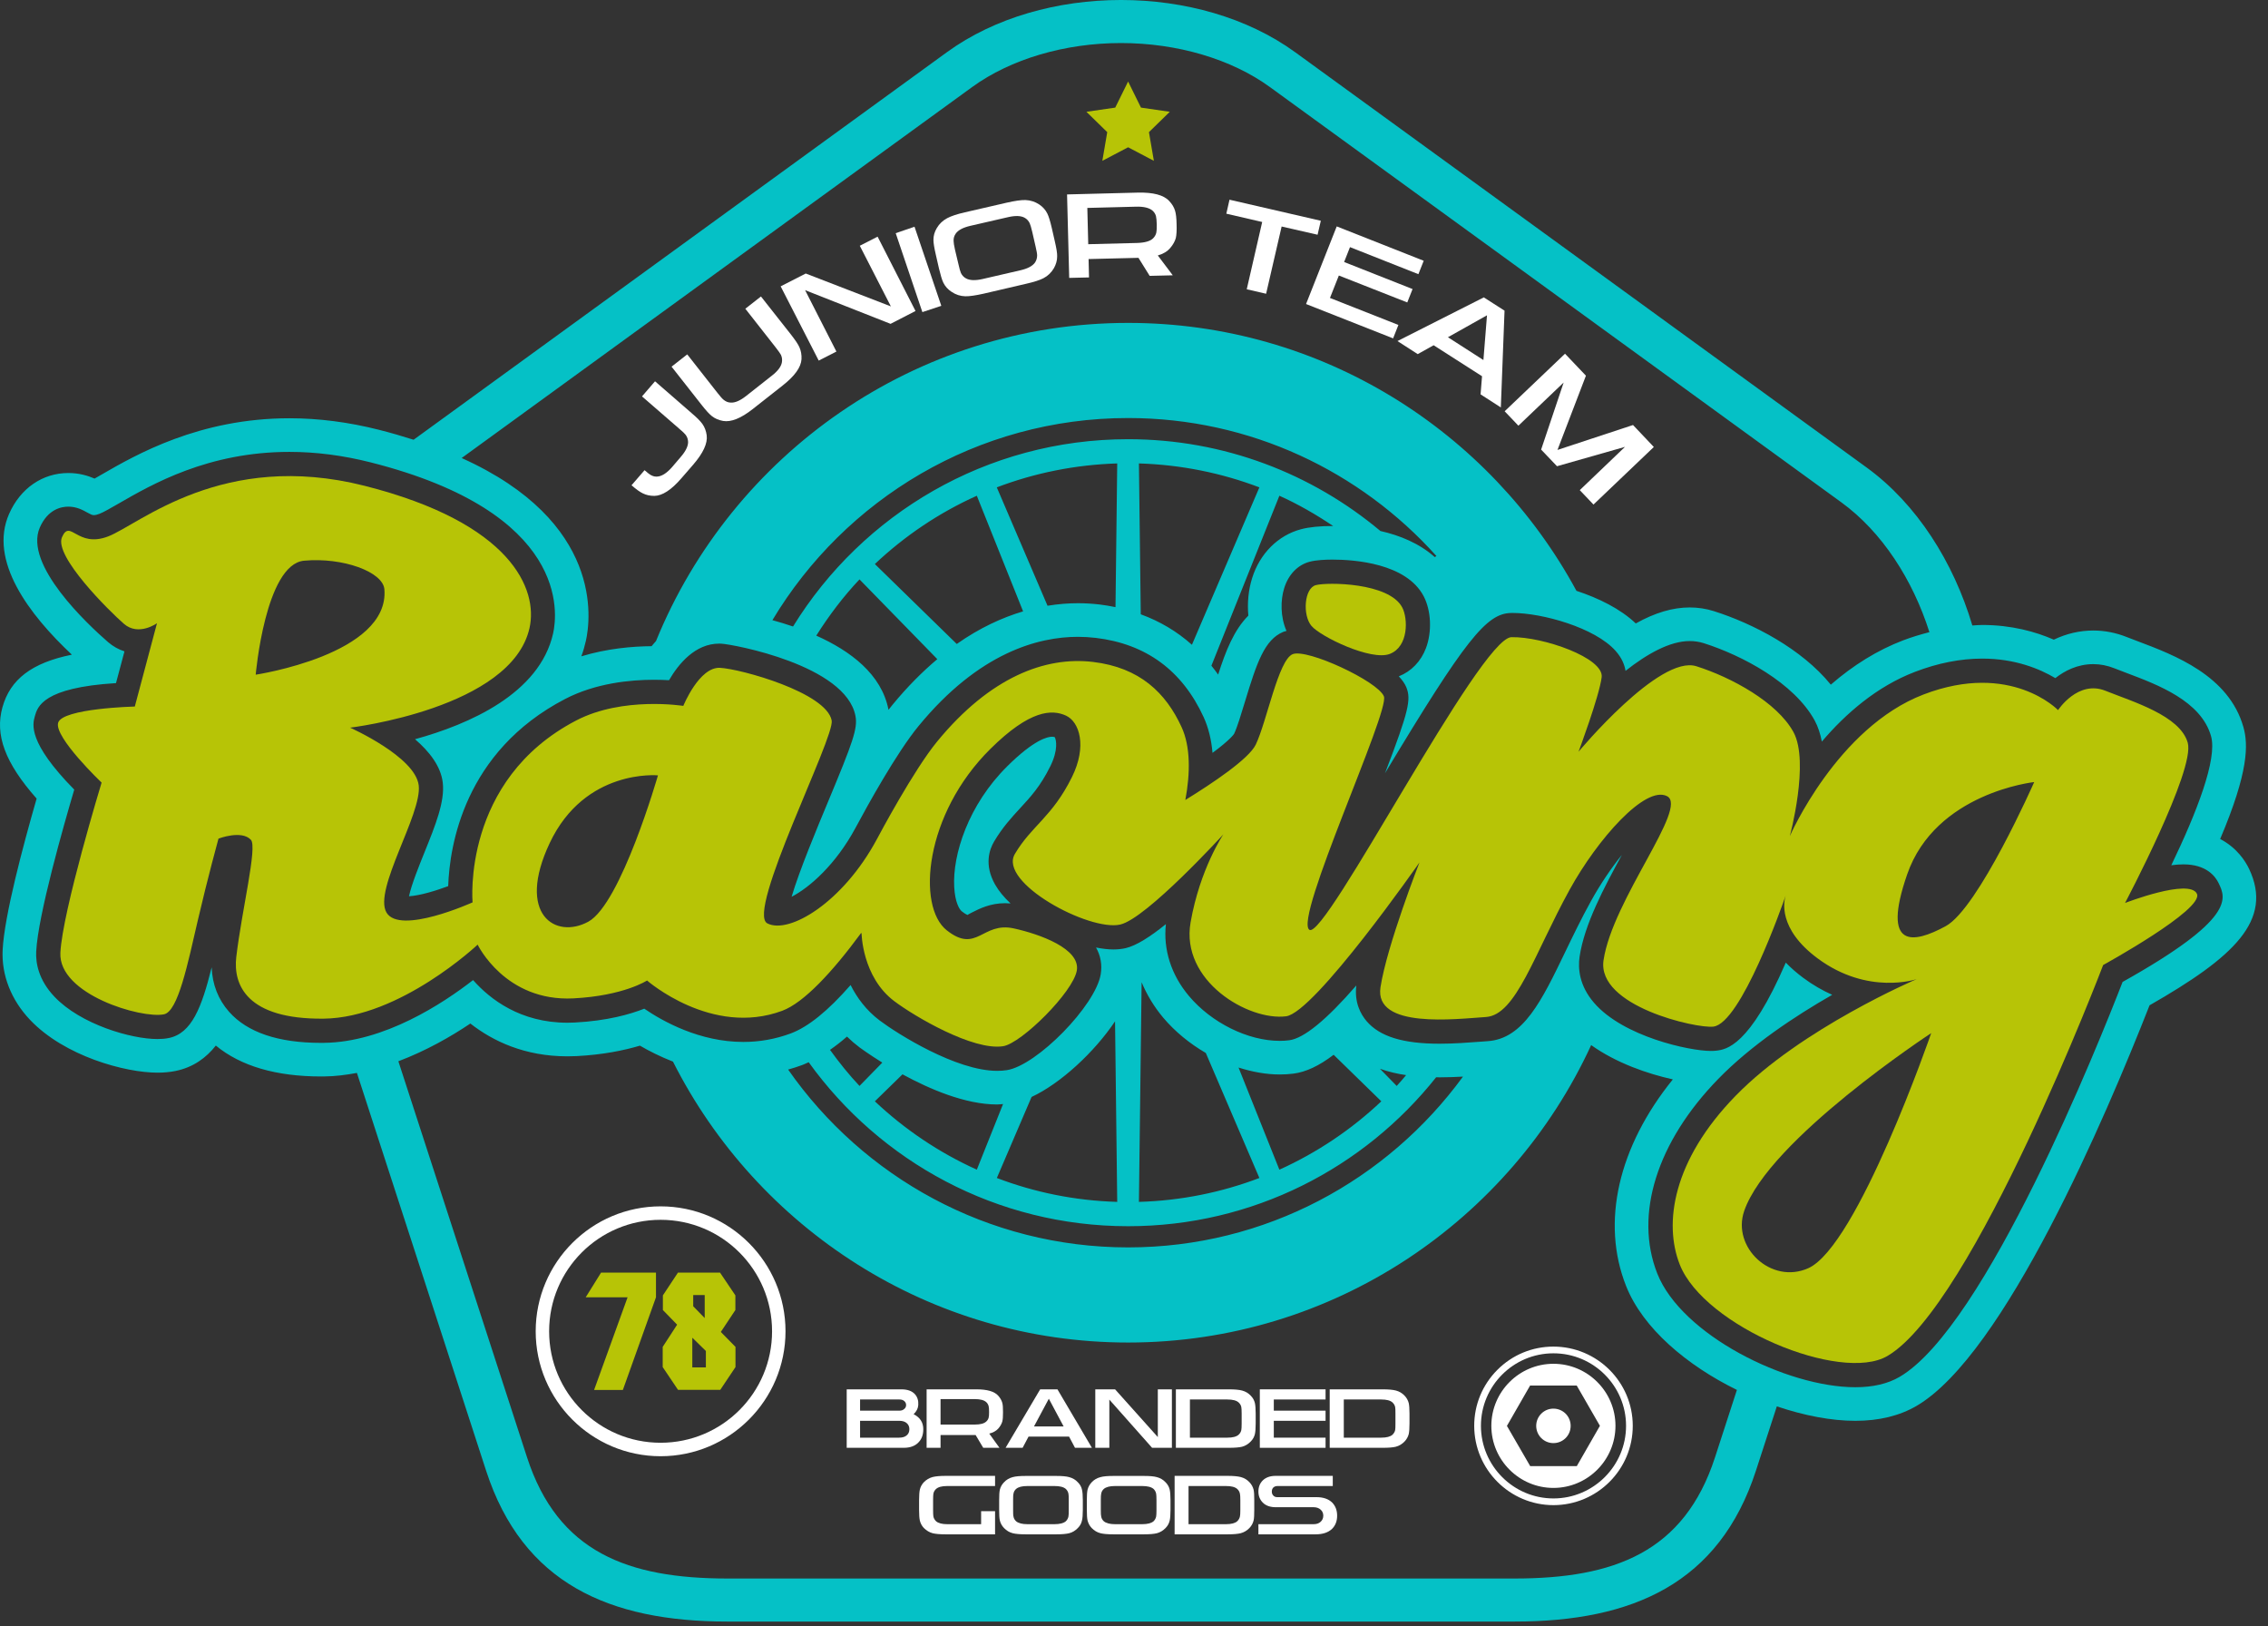 <?xml version="1.0" encoding="UTF-8" standalone="no"?>
<!DOCTYPE svg PUBLIC "-//W3C//DTD SVG 1.1//EN" "http://www.w3.org/Graphics/SVG/1.1/DTD/svg11.dtd">
<svg width="100%" height="100%" viewBox="0 0 159 114" version="1.1" xmlns="http://www.w3.org/2000/svg" xmlns:xlink="http://www.w3.org/1999/xlink" xml:space="preserve" xmlns:serif="http://www.serif.com/" style="fill-rule:evenodd;clip-rule:evenodd;stroke-linejoin:round;stroke-miterlimit:1.414;">
    <rect x="0" y="0" width="159" height="114" fill="#333333" stroke="none"/>
    <g transform="matrix(1,0,0,1,-13.12,-153.155)">
        <path d="M76.699,253.751C76.572,253.87 76.394,253.925 76.15,253.925L73.416,253.925L73.416,252.743L76.15,252.743C76.394,252.743 76.572,252.798 76.699,252.917C76.814,253.021 76.872,253.159 76.872,253.329C76.872,253.509 76.814,253.651 76.699,253.751ZM73.416,251.249L76.178,251.249C76.317,251.249 76.433,251.284 76.519,251.364C76.601,251.437 76.643,251.526 76.643,251.638C76.643,251.747 76.601,251.847 76.51,251.915C76.424,251.997 76.311,252.032 76.178,252.032L73.416,252.032L73.416,251.249ZM77.17,252.28C77.369,252.091 77.482,251.878 77.496,251.638C77.517,251.333 77.44,251.085 77.269,250.886C77.064,250.657 76.746,250.538 76.311,250.538L72.479,250.538L72.479,254.636L76.471,254.636C76.919,254.636 77.269,254.513 77.51,254.257C77.74,254.021 77.848,253.718 77.848,253.329C77.848,252.86 77.623,252.509 77.17,252.28Z" style="fill:white;fill-rule:nonzero;"/>
        <path d="M82.43,252.522C82.402,252.626 82.347,252.724 82.257,252.798C82.111,252.935 81.846,253.007 81.459,253.007L79.058,253.007L79.058,251.222L81.459,251.222C81.835,251.222 82.106,251.29 82.265,251.437C82.347,251.513 82.402,251.61 82.43,251.72C82.452,251.804 82.46,251.933 82.46,252.136C82.46,252.313 82.452,252.446 82.43,252.522ZM83.098,250.981C82.834,250.685 82.328,250.538 81.577,250.538L78.081,250.538L78.081,254.636L79.058,254.636L79.058,253.739L81.516,253.739L82.05,254.636L83.188,254.636L82.472,253.64C82.742,253.573 82.949,253.456 83.098,253.296C83.243,253.13 83.332,252.972 83.381,252.812C83.426,252.667 83.437,252.446 83.437,252.142C83.437,251.831 83.426,251.61 83.381,251.464C83.332,251.306 83.243,251.14 83.098,250.981Z" style="fill:white;fill-rule:nonzero;"/>
        <path d="M85.609,253.138L86.649,251.196L87.686,253.138L85.609,253.138ZM86.042,250.538L83.617,254.636L84.811,254.636L85.228,253.849L88.067,253.849L88.483,254.636L89.669,254.636L87.254,250.538L86.042,250.538Z" style="fill:white;fill-rule:nonzero;"/>
        <path d="M94.29,253.884L91.294,250.538L89.906,250.538L89.906,254.636L90.891,254.636L90.891,251.257L93.889,254.636L95.277,254.636L95.277,250.538L94.29,250.538L94.29,253.884Z" style="fill:white;fill-rule:nonzero;"/>
        <path d="M100.167,252.944C100.167,253.165 100.158,253.315 100.143,253.394C100.117,253.517 100.053,253.626 99.955,253.718C99.803,253.856 99.538,253.925 99.166,253.925L96.54,253.925L96.54,251.249L99.166,251.249C99.538,251.249 99.803,251.317 99.955,251.458C100.053,251.548 100.117,251.651 100.143,251.782C100.158,251.858 100.167,252.009 100.167,252.231L100.167,252.944ZM100.803,250.981C100.636,250.802 100.435,250.685 100.198,250.622C99.991,250.567 99.686,250.538 99.278,250.538L95.556,250.538L95.556,254.636L99.278,254.636C99.692,254.636 99.991,254.61 100.193,254.562C100.428,254.499 100.629,254.374 100.803,254.194C100.956,254.042 101.052,253.862 101.097,253.669C101.129,253.517 101.151,253.276 101.151,252.935L101.151,252.239C101.151,251.897 101.129,251.657 101.097,251.507C101.052,251.313 100.956,251.132 100.803,250.981Z" style="fill:white;fill-rule:nonzero;"/>
        <path d="M101.441,254.636L106.05,254.636L106.05,253.925L102.421,253.925L102.421,252.743L106.05,252.743L106.05,252.032L102.421,252.032L102.421,251.249L106.05,251.249L106.05,250.538L101.441,250.538L101.441,254.636Z" style="fill:white;fill-rule:nonzero;"/>
        <path d="M110.949,252.944C110.949,253.165 110.944,253.315 110.929,253.394C110.902,253.517 110.837,253.626 110.743,253.718C110.59,253.856 110.325,253.925 109.95,253.925L107.328,253.925L107.328,251.249L109.95,251.249C110.325,251.249 110.59,251.317 110.743,251.458C110.837,251.548 110.902,251.651 110.929,251.782C110.944,251.858 110.949,252.009 110.949,252.231L110.949,252.944ZM111.882,251.507C111.833,251.313 111.734,251.132 111.588,250.981C111.421,250.802 111.219,250.685 110.984,250.622C110.776,250.567 110.461,250.538 110.062,250.538L106.34,250.538L106.34,254.636L110.062,254.636C110.479,254.636 110.776,254.61 110.97,254.562C111.212,254.499 111.416,254.374 111.588,254.194C111.734,254.042 111.833,253.862 111.882,253.669C111.915,253.517 111.934,253.276 111.934,252.935L111.934,252.239C111.934,251.897 111.915,251.657 111.882,251.507Z" style="fill:white;fill-rule:nonzero;"/>
        <path d="M78.5,256.685C78.265,256.749 78.057,256.874 77.889,257.046C77.745,257.197 77.651,257.376 77.606,257.569C77.573,257.724 77.553,257.966 77.553,258.302L77.553,258.999C77.553,259.341 77.573,259.58 77.606,259.733C77.651,259.927 77.745,260.106 77.889,260.259C78.073,260.438 78.273,260.563 78.507,260.624C78.703,260.673 79.008,260.701 79.416,260.701L82.88,260.701L82.88,259.077L81.902,259.077L81.902,259.99L79.527,259.99C79.158,259.99 78.897,259.919 78.743,259.783C78.647,259.69 78.584,259.58 78.557,259.456C78.543,259.382 78.535,259.228 78.535,259.007L78.535,258.294C78.535,258.077 78.543,257.923 78.557,257.847C78.584,257.716 78.647,257.61 78.743,257.521C78.897,257.382 79.158,257.315 79.527,257.315L82.88,257.315L82.88,256.603L79.416,256.603C79.015,256.603 78.711,256.632 78.5,256.685Z" style="fill:white;fill-rule:nonzero;"/>
        <path d="M88.045,259.016C88.045,259.235 88.041,259.382 88.023,259.456C87.996,259.587 87.934,259.69 87.842,259.783C87.685,259.919 87.419,259.99 87.044,259.99L85.145,259.99C84.774,259.99 84.512,259.919 84.352,259.783C84.256,259.69 84.192,259.587 84.172,259.456C84.149,259.382 84.145,259.235 84.145,259.016L84.145,258.294C84.145,258.077 84.149,257.923 84.172,257.847C84.192,257.716 84.256,257.61 84.352,257.521C84.512,257.382 84.774,257.315 85.145,257.315L87.044,257.315C87.419,257.315 87.685,257.382 87.842,257.521C87.934,257.61 87.996,257.716 88.023,257.847C88.041,257.923 88.045,258.077 88.045,258.294L88.045,259.016ZM88.683,257.052C88.523,256.874 88.314,256.755 88.078,256.692C87.871,256.632 87.566,256.608 87.161,256.608L85.036,256.608C84.629,256.608 84.323,256.632 84.114,256.692C83.874,256.755 83.673,256.874 83.508,257.052C83.359,257.205 83.263,257.376 83.216,257.569C83.18,257.724 83.167,257.966 83.167,258.302L83.167,258.999C83.167,259.341 83.18,259.58 83.216,259.733C83.263,259.927 83.359,260.106 83.508,260.259C83.681,260.438 83.88,260.563 84.125,260.624C84.318,260.673 84.624,260.701 85.036,260.701L87.161,260.701C87.574,260.701 87.877,260.673 88.073,260.624C88.31,260.563 88.511,260.438 88.683,260.259C88.837,260.106 88.934,259.927 88.973,259.733C89.011,259.58 89.032,259.341 89.032,258.999L89.032,258.302C89.032,257.966 89.011,257.724 88.973,257.569C88.934,257.376 88.837,257.205 88.683,257.052Z" style="fill:white;fill-rule:nonzero;"/>
        <path d="M94.196,259.016C94.196,259.235 94.186,259.382 94.172,259.456C94.144,259.587 94.084,259.69 93.994,259.783C93.834,259.919 93.567,259.99 93.195,259.99L91.291,259.99C90.926,259.99 90.662,259.919 90.501,259.783C90.404,259.69 90.344,259.587 90.321,259.456C90.3,259.382 90.294,259.235 90.294,259.016L90.294,258.294C90.294,258.077 90.3,257.923 90.321,257.847C90.344,257.716 90.404,257.61 90.501,257.521C90.662,257.382 90.926,257.315 91.291,257.315L93.195,257.315C93.567,257.315 93.834,257.382 93.994,257.521C94.084,257.61 94.144,257.716 94.172,257.847C94.186,257.923 94.196,258.077 94.196,258.294L94.196,259.016ZM94.832,257.052C94.667,256.874 94.464,256.755 94.229,256.692C94.021,256.632 93.717,256.608 93.314,256.608L91.181,256.608C90.778,256.608 90.474,256.632 90.267,256.692C90.024,256.755 89.82,256.874 89.653,257.052C89.509,257.205 89.415,257.376 89.365,257.569C89.329,257.724 89.314,257.966 89.314,258.302L89.314,258.999C89.314,259.341 89.329,259.58 89.365,259.733C89.415,259.927 89.509,260.106 89.653,260.259C89.83,260.438 90.031,260.563 90.274,260.624C90.468,260.673 90.772,260.701 91.181,260.701L93.314,260.701C93.724,260.701 94.028,260.673 94.222,260.624C94.458,260.563 94.659,260.438 94.832,260.259C94.985,260.106 95.08,259.927 95.123,259.733C95.158,259.58 95.179,259.341 95.179,258.999L95.179,258.302C95.179,257.966 95.158,257.724 95.123,257.569C95.08,257.376 94.985,257.205 94.832,257.052Z" style="fill:white;fill-rule:nonzero;"/>
        <path d="M100.074,259.007C100.074,259.228 100.065,259.382 100.045,259.456C100.018,259.58 99.955,259.69 99.858,259.783C99.706,259.919 99.44,259.99 99.073,259.99L96.443,259.99L96.443,257.315L99.073,257.315C99.44,257.315 99.706,257.382 99.858,257.521C99.955,257.61 100.018,257.716 100.045,257.847C100.065,257.923 100.074,258.077 100.074,258.294L100.074,259.007ZM100.712,257.046C100.544,256.866 100.344,256.749 100.102,256.685C99.892,256.632 99.588,256.603 99.183,256.603L95.467,256.603L95.467,260.701L99.183,260.701C99.594,260.701 99.898,260.673 100.095,260.624C100.332,260.563 100.54,260.438 100.712,260.259C100.859,260.106 100.956,259.927 101.004,259.733C101.04,259.58 101.051,259.341 101.051,258.999L101.051,258.302C101.051,257.966 101.04,257.724 101.004,257.569C100.956,257.376 100.859,257.197 100.712,257.046Z" style="fill:white;fill-rule:nonzero;"/>
        <path d="M106.515,258.477C106.265,258.228 105.896,258.095 105.418,258.095L102.667,258.095C102.55,258.095 102.454,258.063 102.382,257.978C102.315,257.908 102.282,257.819 102.282,257.702C102.282,257.589 102.315,257.501 102.382,257.425C102.459,257.352 102.558,257.315 102.675,257.315L106.555,257.315L106.555,256.603L102.55,256.603C102.161,256.603 101.857,256.714 101.642,256.927C101.441,257.13 101.342,257.392 101.342,257.702C101.342,258.02 101.45,258.274 101.649,258.477C101.868,258.698 102.174,258.8 102.566,258.8L105.215,258.8C105.423,258.8 105.59,258.862 105.716,258.981C105.833,259.091 105.89,259.228 105.89,259.395C105.89,259.565 105.829,259.705 105.707,259.819C105.585,259.934 105.418,259.99 105.215,259.99L101.342,259.99L101.342,260.701L105.348,260.701C105.846,260.701 106.229,260.577 106.5,260.322C106.737,260.087 106.861,259.783 106.861,259.395C106.861,259.016 106.743,258.71 106.515,258.477Z" style="fill:white;fill-rule:nonzero;"/>
        <path d="M54.182,244.085L57.118,244.085L54.769,250.581L56.786,250.581L59.108,244.085L59.108,242.358L55.257,242.358L54.182,244.085Z" style="fill:rgb(183,196,6);fill-rule:nonzero;"/>
        <path d="M62.606,249.001L61.655,249.001L61.655,246.919L62.606,247.849L62.606,249.001ZM61.718,243.931L62.524,243.931L62.524,245.542L61.718,244.716L61.718,243.931ZM63.654,246.515L64.674,244.979L64.674,243.952L63.6,242.358L60.647,242.358L59.592,243.952L59.592,244.979L60.59,246.005L59.579,247.562L59.579,248.978L60.653,250.573L63.615,250.573L64.682,248.978L64.682,247.562L63.654,246.515Z" style="fill:rgb(183,196,6);fill-rule:nonzero;"/>
        <path d="M92.207,163.478L94.013,164.428L93.668,162.417L95.129,160.991L93.109,160.698L92.207,158.869L91.304,160.698L89.284,160.991L90.744,162.417L90.4,164.428L92.207,163.478Z" style="fill:rgb(183,196,6);fill-rule:nonzero;"/>
        <path d="M62.363,182.873C62.229,182.685 61.985,182.432 61.621,182.125L59.041,179.881L58.128,180.94L60.722,183.191C60.968,183.395 61.117,183.543 61.187,183.631C61.299,183.782 61.355,183.948 61.36,184.137C61.36,184.437 61.187,184.786 60.847,185.18L60.233,185.899C59.894,186.286 59.569,186.506 59.263,186.553C59.088,186.579 58.931,186.553 58.773,186.467C58.671,186.418 58.521,186.301 58.307,186.112L57.393,187.169C57.724,187.454 57.984,187.643 58.188,187.737C58.425,187.856 58.695,187.913 58.994,187.913C59.554,187.905 60.187,187.493 60.888,186.68L61.717,185.725C62.42,184.911 62.735,184.225 62.664,183.671C62.624,183.364 62.522,183.095 62.363,182.873Z" style="fill:white;fill-rule:nonzero;"/>
        <path d="M68.584,176.62L66.468,173.936L65.372,174.795L67.494,177.499C67.691,177.75 67.811,177.923 67.864,178.02C67.944,178.184 67.967,178.364 67.936,178.547C67.889,178.838 67.659,179.155 67.242,179.479L65.411,180.922C64.992,181.249 64.637,181.397 64.337,181.373C64.155,181.368 63.991,181.293 63.849,181.177C63.759,181.106 63.616,180.948 63.421,180.696L61.299,177.995L60.201,178.856L62.316,181.547C62.609,181.919 62.845,182.18 63.026,182.321C63.248,182.497 63.509,182.605 63.816,182.661C64.369,182.754 65.064,182.481 65.907,181.815L67.991,180.174C68.835,179.51 69.276,178.901 69.31,178.333C69.326,178.026 69.276,177.75 69.166,177.499C69.073,177.284 68.876,176.999 68.584,176.62Z" style="fill:white;fill-rule:nonzero;"/>
        <path d="M73.397,170.381L75.576,174.632L69.607,172.326L67.849,173.225L70.517,178.429L71.757,177.797L69.562,173.493L75.553,175.854L77.303,174.954L74.645,169.743L73.397,170.381Z" style="fill:white;fill-rule:nonzero;"/>
        <path d="M75.914,169.499L77.784,175.032L79.111,174.592L77.233,169.047L75.914,169.499Z" style="fill:white;fill-rule:nonzero;"/>
        <path d="M85.679,171.559C85.503,171.804 85.165,171.985 84.644,172.103L82.006,172.712C81.495,172.829 81.107,172.813 80.849,172.672C80.683,172.586 80.564,172.452 80.484,172.286C80.436,172.181 80.383,171.977 80.312,171.669L80.074,170.674C80.004,170.366 79.973,170.154 79.973,170.042C79.964,169.853 80.011,169.688 80.122,169.529C80.294,169.284 80.635,169.103 81.149,168.984L83.792,168.376C84.305,168.258 84.69,168.272 84.951,168.417C85.11,168.502 85.229,168.637 85.309,168.803C85.355,168.905 85.418,169.12 85.489,169.419L85.718,170.422C85.789,170.73 85.829,170.934 85.829,171.053C85.829,171.235 85.782,171.401 85.679,171.559ZM86.854,169.125C86.743,168.653 86.641,168.313 86.54,168.116C86.414,167.864 86.222,167.649 85.972,167.484C85.686,167.294 85.36,167.192 85.015,167.176C84.707,167.168 84.272,167.232 83.713,167.358L80.761,168.038C80.207,168.163 79.791,168.305 79.523,168.448C79.214,168.614 78.969,168.842 78.795,169.143C78.638,169.403 78.56,169.678 78.56,169.962C78.56,170.185 78.615,170.532 78.725,170.999L78.946,171.969C79.058,172.434 79.158,172.774 79.254,172.971C79.38,173.225 79.569,173.438 79.821,173.604C80.122,173.81 80.443,173.912 80.794,173.922C81.085,173.928 81.51,173.865 82.078,173.739L85.032,173.051C85.599,172.924 86.011,172.791 86.27,172.657C86.577,172.499 86.823,172.261 87.005,171.954C87.154,171.685 87.233,171.417 87.233,171.133C87.242,170.911 87.184,170.565 87.074,170.089L86.854,169.125Z" style="fill:white;fill-rule:nonzero;"/>
        <path d="M94.187,169.45C94.153,169.608 94.075,169.743 93.957,169.862C93.752,170.065 93.372,170.169 92.828,170.185L89.412,170.272L89.348,167.729L92.766,167.642C93.294,167.626 93.681,167.721 93.91,167.911C94.036,168.02 94.122,168.155 94.162,168.313C94.187,168.424 94.21,168.622 94.217,168.905C94.217,169.167 94.21,169.348 94.187,169.45ZM95.496,167.918C95.426,167.682 95.292,167.459 95.086,167.241C94.699,166.821 93.964,166.633 92.898,166.655L87.927,166.783L88.077,172.633L89.466,172.601L89.436,171.313L92.932,171.227L93.719,172.491L95.339,172.452L94.289,171.061C94.668,170.953 94.961,170.777 95.165,170.532C95.361,170.303 95.489,170.065 95.553,169.836C95.599,169.633 95.622,169.309 95.606,168.873C95.599,168.44 95.56,168.116 95.496,167.918Z" style="fill:white;fill-rule:nonzero;"/>
        <path d="M105.717,168.629L99.315,167.153L99.093,168.133L101.607,168.715L100.524,173.431L101.882,173.745L102.97,169.032L105.49,169.608L105.717,168.629Z" style="fill:white;fill-rule:nonzero;"/>
        <path d="M106.358,174.039L106.981,172.467L111.778,174.354L112.149,173.415L107.351,171.52L107.762,170.477L112.558,172.373L112.93,171.433L106.832,169.024L104.682,174.465L110.785,176.872L111.156,175.932L106.358,174.039Z" style="fill:white;fill-rule:nonzero;"/>
        <path d="M117.116,178.391L114.628,176.793L117.367,175.255L117.116,178.391ZM111.091,177.061L112.511,177.977L113.626,177.354L117.019,179.526L116.917,180.798L118.337,181.713L118.597,174.93L117.144,173.999L111.091,177.061Z" style="fill:white;fill-rule:nonzero;"/>
        <path d="M127.604,182.946L122.308,184.692L124.303,179.488L122.837,177.948L118.605,181.982L119.569,182.993L122.741,179.968L121.162,184.667L122.275,185.834L127.042,184.477L123.871,187.51L124.833,188.52L129.063,184.486L127.604,182.946Z" style="fill:white;fill-rule:nonzero;"/>
        <path d="M122.032,258.185C119.228,258.188 116.946,255.905 116.942,253.099C116.938,250.296 119.217,248.013 122.022,248.013C124.828,248.009 127.112,250.288 127.116,253.089C127.119,255.896 124.836,258.181 122.032,258.185ZM122.022,247.542C120.54,247.542 119.145,248.12 118.095,249.171C117.046,250.222 116.469,251.618 116.471,253.099C116.474,256.163 118.967,258.655 122.028,258.655C125.099,258.651 127.59,256.154 127.586,253.089C127.583,250.03 125.089,247.542 122.022,247.542Z" style="fill:white;fill-rule:nonzero;"/>
        <path d="M123.663,255.919L120.397,255.921L118.764,253.101L120.389,250.272L123.657,250.271L125.284,253.095L123.663,255.919ZM122.022,248.747C119.624,248.749 117.671,250.702 117.672,253.099C117.674,255.499 119.631,257.451 122.03,257.448C124.426,257.444 126.375,255.491 126.374,253.089C126.37,250.694 124.418,248.745 122.022,248.747Z" style="fill:white;fill-rule:nonzero;"/>
        <path d="M122.022,251.89C121.356,251.89 120.817,252.433 120.817,253.099C120.819,253.769 121.36,254.308 122.024,254.306C122.696,254.306 123.233,253.767 123.232,253.097C123.232,252.429 122.694,251.89 122.022,251.89Z" style="fill:white;fill-rule:nonzero;"/>
        <path d="M110.55,198.991C111.883,198.479 111.829,196.499 111.426,195.735C110.499,193.975 106.168,193.956 105.367,194.168C104.55,194.387 104.427,196.278 105.062,197.028C105.696,197.78 109.236,199.496 110.55,198.991Z" style="fill:rgb(183,196,6);fill-rule:nonzero;"/>
        <path d="M149.527,218.071C147.232,219.32 145.008,219.682 146.822,214.446C148.811,208.709 155.729,207.973 155.729,207.973C155.729,207.973 151.824,216.819 149.527,218.071ZM139.885,242.05C137.285,243.204 134.525,240.579 135.395,238.044C137.119,233.024 148.508,225.571 148.508,225.571C148.508,225.571 143.352,240.507 139.885,242.05ZM54.364,217.759C52.068,219.01 49.294,217.263 51.656,212.25C54.129,207.008 59.247,207.503 59.247,207.503C59.247,207.503 56.659,216.508 54.364,217.759ZM31.046,200.446C31.046,200.446 31.719,192.706 34.437,192.456C37.154,192.206 39.967,193.237 40.068,194.459C40.447,199.036 31.046,200.446 31.046,200.446ZM167.135,215.801C166.611,214.7 162.098,216.447 162.098,216.447C162.098,216.447 167.033,207.122 166.494,205.217C165.957,203.312 162.646,202.344 160.719,201.571C158.787,200.799 157.402,202.929 157.402,202.929C157.402,202.929 154.102,199.489 147.979,201.831C141.912,204.149 138.596,211.765 138.596,211.765C138.596,211.765 139.998,206.567 138.852,204.469C137.705,202.374 134.5,200.63 132.045,199.854C129.447,199.03 123.785,205.846 123.785,205.846C123.785,205.846 125.228,201.991 125.406,200.63C125.583,199.271 121.297,197.776 119.08,197.816C116.864,197.856 106.039,219.063 104.917,218.329C103.795,217.592 110.562,203.022 110.14,201.965C109.718,200.907 104.737,198.588 103.737,199.01C102.736,199.432 101.934,203.717 101.158,205.343C100.676,206.351 98.106,208.067 96.219,209.228C96.576,207.324 96.577,205.477 95.959,204.127C94.864,201.735 93.034,199.94 89.736,199.551C86.412,199.158 82.544,200.597 78.822,205.127C77.174,207.133 74.782,211.626 74.582,212C72.204,216.415 68.443,218.659 66.918,217.879C65.391,217.1 71.654,204.849 71.426,203.657C71.052,201.698 65.064,200.042 63.598,199.965C62.136,199.89 61.024,202.633 61.024,202.633C61.024,202.633 56.785,201.954 53.52,203.653C45.473,207.84 46.25,216.405 46.25,216.405C46.25,216.405 41.15,218.713 40.215,217.117C39.278,215.521 42.712,210.217 42.475,208.206C42.237,206.194 37.664,204.159 37.664,204.159C37.664,204.159 48.977,202.813 50.241,197.18C50.853,194.459 48.977,189.811 38.673,187.205C28.728,184.69 22.893,189.906 20.709,190.751C18.525,191.596 18.048,189.489 17.466,190.809C16.884,192.13 20.784,195.992 21.808,196.881C22.832,197.77 24.126,196.839 24.126,196.839L22.571,202.677C22.571,202.677 17.479,202.805 17.195,203.819C16.91,204.832 20.243,208.01 20.243,208.01C20.243,208.01 17.503,217.006 17.353,219.932C17.203,222.859 23.036,224.573 24.616,224.251C25.608,224.048 26.28,220.709 26.993,217.643C27.688,214.656 28.437,211.936 28.437,211.936C28.437,211.936 30.055,211.313 30.71,212.019C31.175,212.52 30.076,216.924 29.685,220.227C29.455,222.174 30.406,224.612 35.811,224.556C41.167,224.497 46.606,219.367 46.606,219.367C46.606,219.367 48.529,223.382 53.326,223.134C56.862,222.949 58.482,221.881 58.482,221.881C58.482,221.881 63.014,225.845 67.96,224.003C69.476,223.438 71.482,221.277 73.47,218.577C73.501,218.563 73.52,218.556 73.52,218.556C73.52,218.556 73.549,221.625 75.816,223.331C77.232,224.397 81.331,226.815 83.444,226.487C84.724,226.29 88.369,222.686 88.613,221.17C88.856,219.652 86.023,218.631 84.187,218.229C81.976,217.745 81.604,220.031 79.492,218.362C77.38,216.694 77.922,210.229 82.552,205.648C85.329,202.898 86.874,202.863 87.856,203.317C88.796,203.75 89.342,205.458 88.272,207.618C86.876,210.438 85.458,211.004 84.27,213.008C83.079,215.014 89.475,218.456 91.654,217.959C93.5,217.54 98.888,211.633 98.888,211.633C98.888,211.633 97.248,214.038 96.587,217.805C95.865,221.912 100.642,224.726 103.282,224.39C105.285,224.134 112.633,213.607 112.633,213.607C112.633,213.607 110.352,219.424 109.9,222.355C109.448,225.288 115.18,224.579 117.295,224.44C119.41,224.304 120.674,220.027 123.164,215.51C125.11,211.979 128.463,208.183 129.99,208.961C131.516,209.741 126.167,216.217 125.537,220.463C125.06,223.677 132.029,225.257 133.236,225.114C135.166,224.886 138.072,216.604 138.305,215.932C138.188,216.293 137.727,218.24 140.545,220.33C144.08,222.951 147.49,221.785 147.49,221.785C147.49,221.785 139.406,225.231 134.799,229.96C130.38,234.491 129.741,238.909 130.884,241.798C132.598,246.132 142.168,250.114 145.439,248.2C151.475,244.665 160.563,220.797 160.563,220.797C160.563,220.797 167.658,216.9 167.135,215.801Z" style="fill:rgb(183,196,6);fill-rule:nonzero;"/>
        <path d="M161.926,221.982C160.268,226.261 152.314,246.138 146.295,249.663C145.473,250.146 144.428,250.39 143.188,250.39C138.357,250.388 131.004,246.714 129.306,242.423C127.675,238.298 129.274,233.196 133.584,228.776C135.889,226.411 138.961,224.376 141.568,222.885C140.906,222.59 140.221,222.203 139.535,221.693C139.066,221.344 138.662,220.988 138.314,220.627C135.766,226.524 134.123,226.718 133.434,226.8C133.328,226.812 133.203,226.819 133.057,226.819C131.557,226.819 126.917,225.815 124.873,223.446C123.82,222.227 123.741,221.016 123.858,220.213C124.195,217.946 125.57,215.374 126.824,213.075C126.094,213.985 125.329,215.096 124.649,216.329C123.972,217.555 123.396,218.75 122.84,219.904C121.206,223.294 119.916,225.97 117.407,226.134L116.822,226.177C116.082,226.233 115.069,226.312 114.046,226.312C111.478,226.312 109.852,225.81 108.928,224.733C108.513,224.249 108.06,223.427 108.206,222.229C106.101,224.653 104.526,225.94 103.497,226.071C103.285,226.099 103.063,226.112 102.834,226.112C100.608,226.112 98.048,224.847 96.465,222.959C95.225,221.484 94.662,219.713 94.856,217.93C93.783,218.796 92.783,219.443 92.029,219.615C91.766,219.674 91.478,219.705 91.172,219.705C90.805,219.705 90.395,219.656 89.957,219.568C90.281,220.143 90.395,220.77 90.288,221.438C89.936,223.628 85.814,227.837 83.705,228.165C83.49,228.198 83.265,228.214 83.025,228.214C80.137,228.214 76.014,225.603 74.796,224.688C73.841,223.968 73.192,223.077 72.752,222.199C71.159,224.021 69.772,225.138 68.552,225.593C67.492,225.987 66.375,226.188 65.233,226.188C62.172,226.188 59.596,224.751 58.287,223.856C57.314,224.243 55.708,224.708 53.414,224.827C53.239,224.837 53.068,224.841 52.901,224.841C49.605,224.841 47.479,223.202 46.286,221.852C44.16,223.503 40.046,226.206 35.829,226.251L35.621,226.253C32.631,226.253 30.465,225.521 29.183,224.079C28.417,223.216 28.002,222.148 27.96,220.955C27.261,223.772 26.56,225.585 24.956,225.913C24.715,225.962 24.453,225.985 24.155,225.985C22.311,225.985 18.777,224.956 16.941,223.021C15.808,221.83 15.618,220.637 15.658,219.844C15.789,217.293 17.58,211.022 18.325,208.502C15.053,205.174 15.405,203.917 15.562,203.36C15.749,202.692 16.124,201.352 21.252,201.036L21.846,198.811C21.429,198.678 21.04,198.459 20.696,198.163C19.284,196.936 14.766,192.732 15.914,190.125C16.473,188.856 17.407,188.667 17.913,188.667C18.497,188.667 18.941,188.914 19.235,189.078C19.48,189.213 19.577,189.262 19.7,189.262C19.804,189.262 19.941,189.229 20.097,189.168C20.375,189.062 20.888,188.766 21.432,188.453C23.78,187.097 27.712,184.829 33.414,184.829C35.262,184.829 37.171,185.075 39.089,185.56C53.05,189.091 52.207,196.168 51.897,197.551C50.946,201.781 45.997,203.928 42.216,204.969C43.21,205.822 44.023,206.854 44.16,208.006C44.316,209.342 43.648,210.995 42.874,212.911C42.514,213.803 41.957,215.18 41.793,215.977C42.594,215.926 43.701,215.579 44.541,215.267C44.637,212.467 45.648,205.835 52.737,202.149C54.874,201.036 57.308,200.802 58.974,200.802C59.359,200.802 59.714,200.815 60.022,200.833C60.687,199.69 61.852,198.268 63.539,198.268L63.686,198.272C64.514,198.315 72.41,199.776 73.093,203.338C73.261,204.213 72.907,205.184 71.185,209.317C70.418,211.155 69.148,214.204 68.616,216.012C69.87,215.368 71.707,213.761 73.089,211.196C73.921,209.642 75.973,205.922 77.512,204.05C81.761,198.877 85.934,197.792 88.687,197.792C89.103,197.792 89.522,197.818 89.935,197.866C93.458,198.283 96.003,200.152 97.502,203.42C97.837,204.153 98.045,204.99 98.124,205.926C99.381,204.997 99.625,204.612 99.639,204.588C99.854,204.137 100.13,203.223 100.399,202.338C101.235,199.583 101.771,197.999 103.078,197.447C103.152,197.416 103.234,197.4 103.311,197.377C102.872,196.391 102.889,195.209 103.151,194.375C103.45,193.424 104.098,192.75 104.93,192.53C105.397,192.405 106.059,192.379 106.534,192.379C108.051,192.379 111.707,192.629 112.926,194.943C113.453,195.943 113.521,197.436 113.091,198.577C112.739,199.513 112.062,200.214 111.184,200.561C111.426,200.82 111.614,201.081 111.715,201.336C112.052,202.179 111.896,202.977 110.218,207.35C115.851,197.981 117.332,196.151 119.05,196.121L119.168,196.119C121.207,196.119 124.942,197.135 126.396,198.792C126.826,199.28 127.013,199.762 127.079,200.177C128.57,199.002 130.179,198.088 131.574,198.088C131.916,198.088 132.248,198.138 132.557,198.235C135.246,199.088 138.898,201.018 140.34,203.657C140.576,204.09 140.738,204.593 140.842,205.135C142.494,203.194 144.678,201.276 147.373,200.246C148.982,199.629 150.57,199.318 152.088,199.318C154.383,199.318 156.109,200.032 157.211,200.686C157.865,200.172 158.764,199.706 159.871,199.706C160.369,199.706 160.867,199.803 161.348,199.997C161.609,200.101 161.896,200.209 162.199,200.323C164.408,201.155 167.432,202.294 168.127,204.756C168.582,206.362 167.119,210.11 165.34,213.803C165.635,213.763 165.924,213.741 166.189,213.741C167.793,213.741 168.43,214.573 168.666,215.071C169.168,216.122 169.848,217.551 161.926,221.982ZM101.41,235.724C98.77,236.729 95.932,237.313 92.965,237.399L93.154,222.002C93.519,222.877 94.02,223.712 94.66,224.476C95.494,225.468 96.529,226.306 97.655,226.962L101.41,235.724ZM109.863,228.069C110.467,228.284 111.087,228.423 111.697,228.513C111.48,228.769 111.267,229.028 111.037,229.272L109.863,228.069ZM109.959,230.349C107.875,232.319 105.462,233.944 102.812,235.142L99.949,227.983C100.909,228.288 101.885,228.468 102.834,228.468C103.167,228.468 103.488,228.448 103.794,228.409C104.668,228.298 105.582,227.874 106.616,227.087L109.959,230.349ZM92.208,239.104C100.959,239.104 108.749,235.022 113.802,228.663C113.882,228.665 113.968,228.669 114.046,228.669C114.612,228.669 115.172,228.646 115.683,228.618C110.392,235.864 101.846,240.589 92.206,240.589C82.35,240.589 73.63,235.651 68.372,228.124C68.709,228.03 69.045,227.923 69.376,227.8C69.521,227.745 69.667,227.673 69.813,227.608C74.821,234.567 82.98,239.104 92.208,239.104ZM73.376,229.272C72.629,228.479 71.949,227.628 71.308,226.743C71.698,226.47 72.094,226.169 72.498,225.812C72.774,226.083 73.069,226.337 73.38,226.571C73.397,226.583 74.014,227.04 74.975,227.636L73.376,229.272ZM85.439,230.044C87.471,229.099 89.836,226.913 91.291,224.743L91.444,237.399C88.481,237.313 85.641,236.729 83.005,235.724L85.439,230.044ZM81.601,235.14C78.95,233.944 76.542,232.319 74.453,230.349L76.39,228.458C78.291,229.495 80.797,230.571 83.025,230.571C83.167,230.571 83.301,230.548 83.44,230.54L81.601,235.14ZM133.352,255.306C131.191,261.952 126.289,263.798 119.299,263.798L64.121,263.798C57.133,263.798 52.23,261.952 50.069,255.306L41.048,227.542C42.979,226.813 44.721,225.821 46.095,224.897C47.679,226.136 49.91,227.196 52.901,227.196C53.109,227.196 53.321,227.19 53.536,227.181C55.398,227.085 56.883,226.776 57.984,226.448C58.629,226.825 59.412,227.22 60.3,227.567C66.19,239.229 78.274,247.257 92.208,247.257C106.597,247.257 119.014,238.696 124.67,226.409C126.439,227.671 128.63,228.421 130.396,228.813C126.579,233.528 125.347,238.817 127.116,243.29C128.292,246.263 131.389,248.862 134.887,250.579L133.352,255.306ZM83.001,187.316C85.641,186.312 88.481,185.729 91.444,185.638L91.323,195.711C90.959,195.637 90.591,195.571 90.211,195.526C89.706,195.467 89.194,195.436 88.687,195.436C88.038,195.436 87.322,195.489 86.558,195.613L83.001,187.316ZM78.831,199.356C77.793,200.23 76.741,201.278 75.691,202.555C75.598,202.668 75.504,202.786 75.409,202.909C74.93,200.406 72.718,198.768 70.345,197.708C71.234,196.301 72.238,194.972 73.376,193.766L78.831,199.356ZM74.453,192.69C76.538,190.722 78.95,189.094 81.601,187.903L84.845,196.008C83.397,196.438 81.825,197.148 80.194,198.293L74.453,192.69ZM92.208,183.94C82.275,183.94 73.574,189.192 68.717,197.068C68.221,196.899 67.733,196.75 67.27,196.624C72.353,188.147 81.623,182.456 92.206,182.456C100.784,182.456 108.499,186.198 113.821,192.127L113.707,192.204C112.621,191.237 111.246,190.678 109.896,190.375C105.106,186.364 98.941,183.94 92.208,183.94ZM96.681,198.35C95.64,197.418 94.439,196.704 93.094,196.213L92.965,185.638C95.932,185.729 98.77,186.312 101.41,187.316L96.681,198.35ZM100.636,196.305C99.626,197.322 99.049,198.779 98.52,200.439C98.37,200.221 98.206,200.021 98.046,199.817L102.812,187.903C104.136,188.499 105.387,189.221 106.581,190.024C105.641,190.022 104.898,190.1 104.324,190.252C102.718,190.68 101.441,191.958 100.904,193.668C100.64,194.505 100.554,195.417 100.636,196.305ZM81.278,159.253C83.974,157.295 87.775,156.172 91.71,156.172C95.645,156.172 99.446,157.295 102.142,159.253L142.207,188.364C145.068,190.442 147.219,193.799 148.383,197.465C147.768,197.624 147.15,197.807 146.531,198.043C144.76,198.721 143.066,199.76 141.471,201.145C139.43,198.635 136.039,196.868 133.27,195.991C132.73,195.819 132.16,195.733 131.574,195.733C130.394,195.733 129.146,196.1 127.797,196.854C126.725,195.831 125.193,195.079 123.639,194.568C117.591,183.399 105.779,175.788 92.208,175.788C77.255,175.788 64.431,185.028 59.109,198.091C59.006,198.209 58.9,198.321 58.8,198.448C57.441,198.458 55.673,198.613 53.876,199.158C54.006,198.803 54.112,198.44 54.195,198.068C54.533,196.559 55.422,189.733 45.485,185.259L81.278,159.253ZM170.793,214.055C170.547,213.539 169.955,212.582 168.766,211.963C170.771,207.241 170.74,205.334 170.395,204.116C169.375,200.508 165.557,199.069 162.977,198.098C162.711,197.999 162.457,197.903 162.223,197.809C161.463,197.504 160.672,197.35 159.871,197.35C158.92,197.35 157.984,197.569 157.104,197.991C155.832,197.436 154.143,196.961 152.088,196.961C151.857,196.961 151.625,196.985 151.393,196.997C150.076,192.558 147.494,188.474 143.98,185.922L103.916,156.813C97.202,151.935 86.218,151.935 79.505,156.813L42.115,183.979C41.345,183.732 40.535,183.495 39.667,183.276C37.56,182.743 35.455,182.472 33.414,182.472C27.08,182.472 22.639,185.035 20.255,186.411C20.106,186.499 19.921,186.602 19.75,186.7C19.291,186.501 18.67,186.31 17.913,186.31C16.101,186.31 14.548,187.381 13.757,189.176C12.314,192.452 15.137,196.208 18.158,199.043C15.34,199.614 13.838,200.778 13.293,202.723C12.75,204.661 13.468,206.622 15.688,209.13C14.717,212.5 13.427,217.354 13.306,219.725C13.215,221.494 13.898,223.243 15.233,224.646C17.655,227.194 21.909,228.341 24.155,228.341C24.613,228.341 25.029,228.302 25.429,228.222C26.671,227.966 27.575,227.302 28.251,226.442C29.995,227.88 32.47,228.608 35.638,228.608L35.855,228.606C36.628,228.599 37.39,228.499 38.142,228.358L47.199,256.24C49.764,264.13 55.824,266.815 64.121,266.815L119.299,266.815C127.596,266.815 133.656,264.13 136.221,256.24L137.686,251.731C139.594,252.376 141.502,252.745 143.188,252.745C144.852,252.745 146.297,252.392 147.486,251.696C153.643,248.091 160.744,231.446 163.816,223.62C169.701,220.256 172.514,217.67 170.793,214.055Z" style="fill:rgb(5,193,198);fill-rule:nonzero;"/>
        <path d="M86.874,204.795C86.559,204.795 85.622,204.997 83.745,206.854C80.993,209.576 79.89,213.076 80.016,215.336C80.074,216.391 80.374,216.897 80.544,217.03C80.827,217.254 80.956,217.288 80.958,217.288C80.948,217.272 81.146,217.172 81.289,217.1C81.789,216.846 82.545,216.463 83.579,216.463C83.706,216.463 83.835,216.469 83.964,216.481C83.514,216.057 83.143,215.614 82.887,215.165C82.09,213.766 82.497,212.672 82.81,212.143C83.407,211.137 84.037,210.456 84.646,209.795C85.372,209.008 86.059,208.266 86.753,206.865C87.322,205.715 87.166,205.016 87.067,204.825C87.005,204.805 86.943,204.795 86.874,204.795Z" style="fill:rgb(5,193,198);fill-rule:nonzero;"/>
        <path d="M59.432,254.282C55.116,254.282 51.617,250.784 51.617,246.47C51.617,242.153 55.116,238.655 59.432,238.655C63.748,238.655 67.246,242.153 67.246,246.47C67.246,250.784 63.748,254.282 59.432,254.282ZM59.432,237.712C54.604,237.712 50.675,241.64 50.675,246.47C50.675,251.298 54.604,255.226 59.432,255.226C64.261,255.226 68.189,251.298 68.189,246.47C68.189,241.64 64.261,237.712 59.432,237.712Z" style="fill:white;fill-rule:nonzero;"/>
    </g>
</svg>
